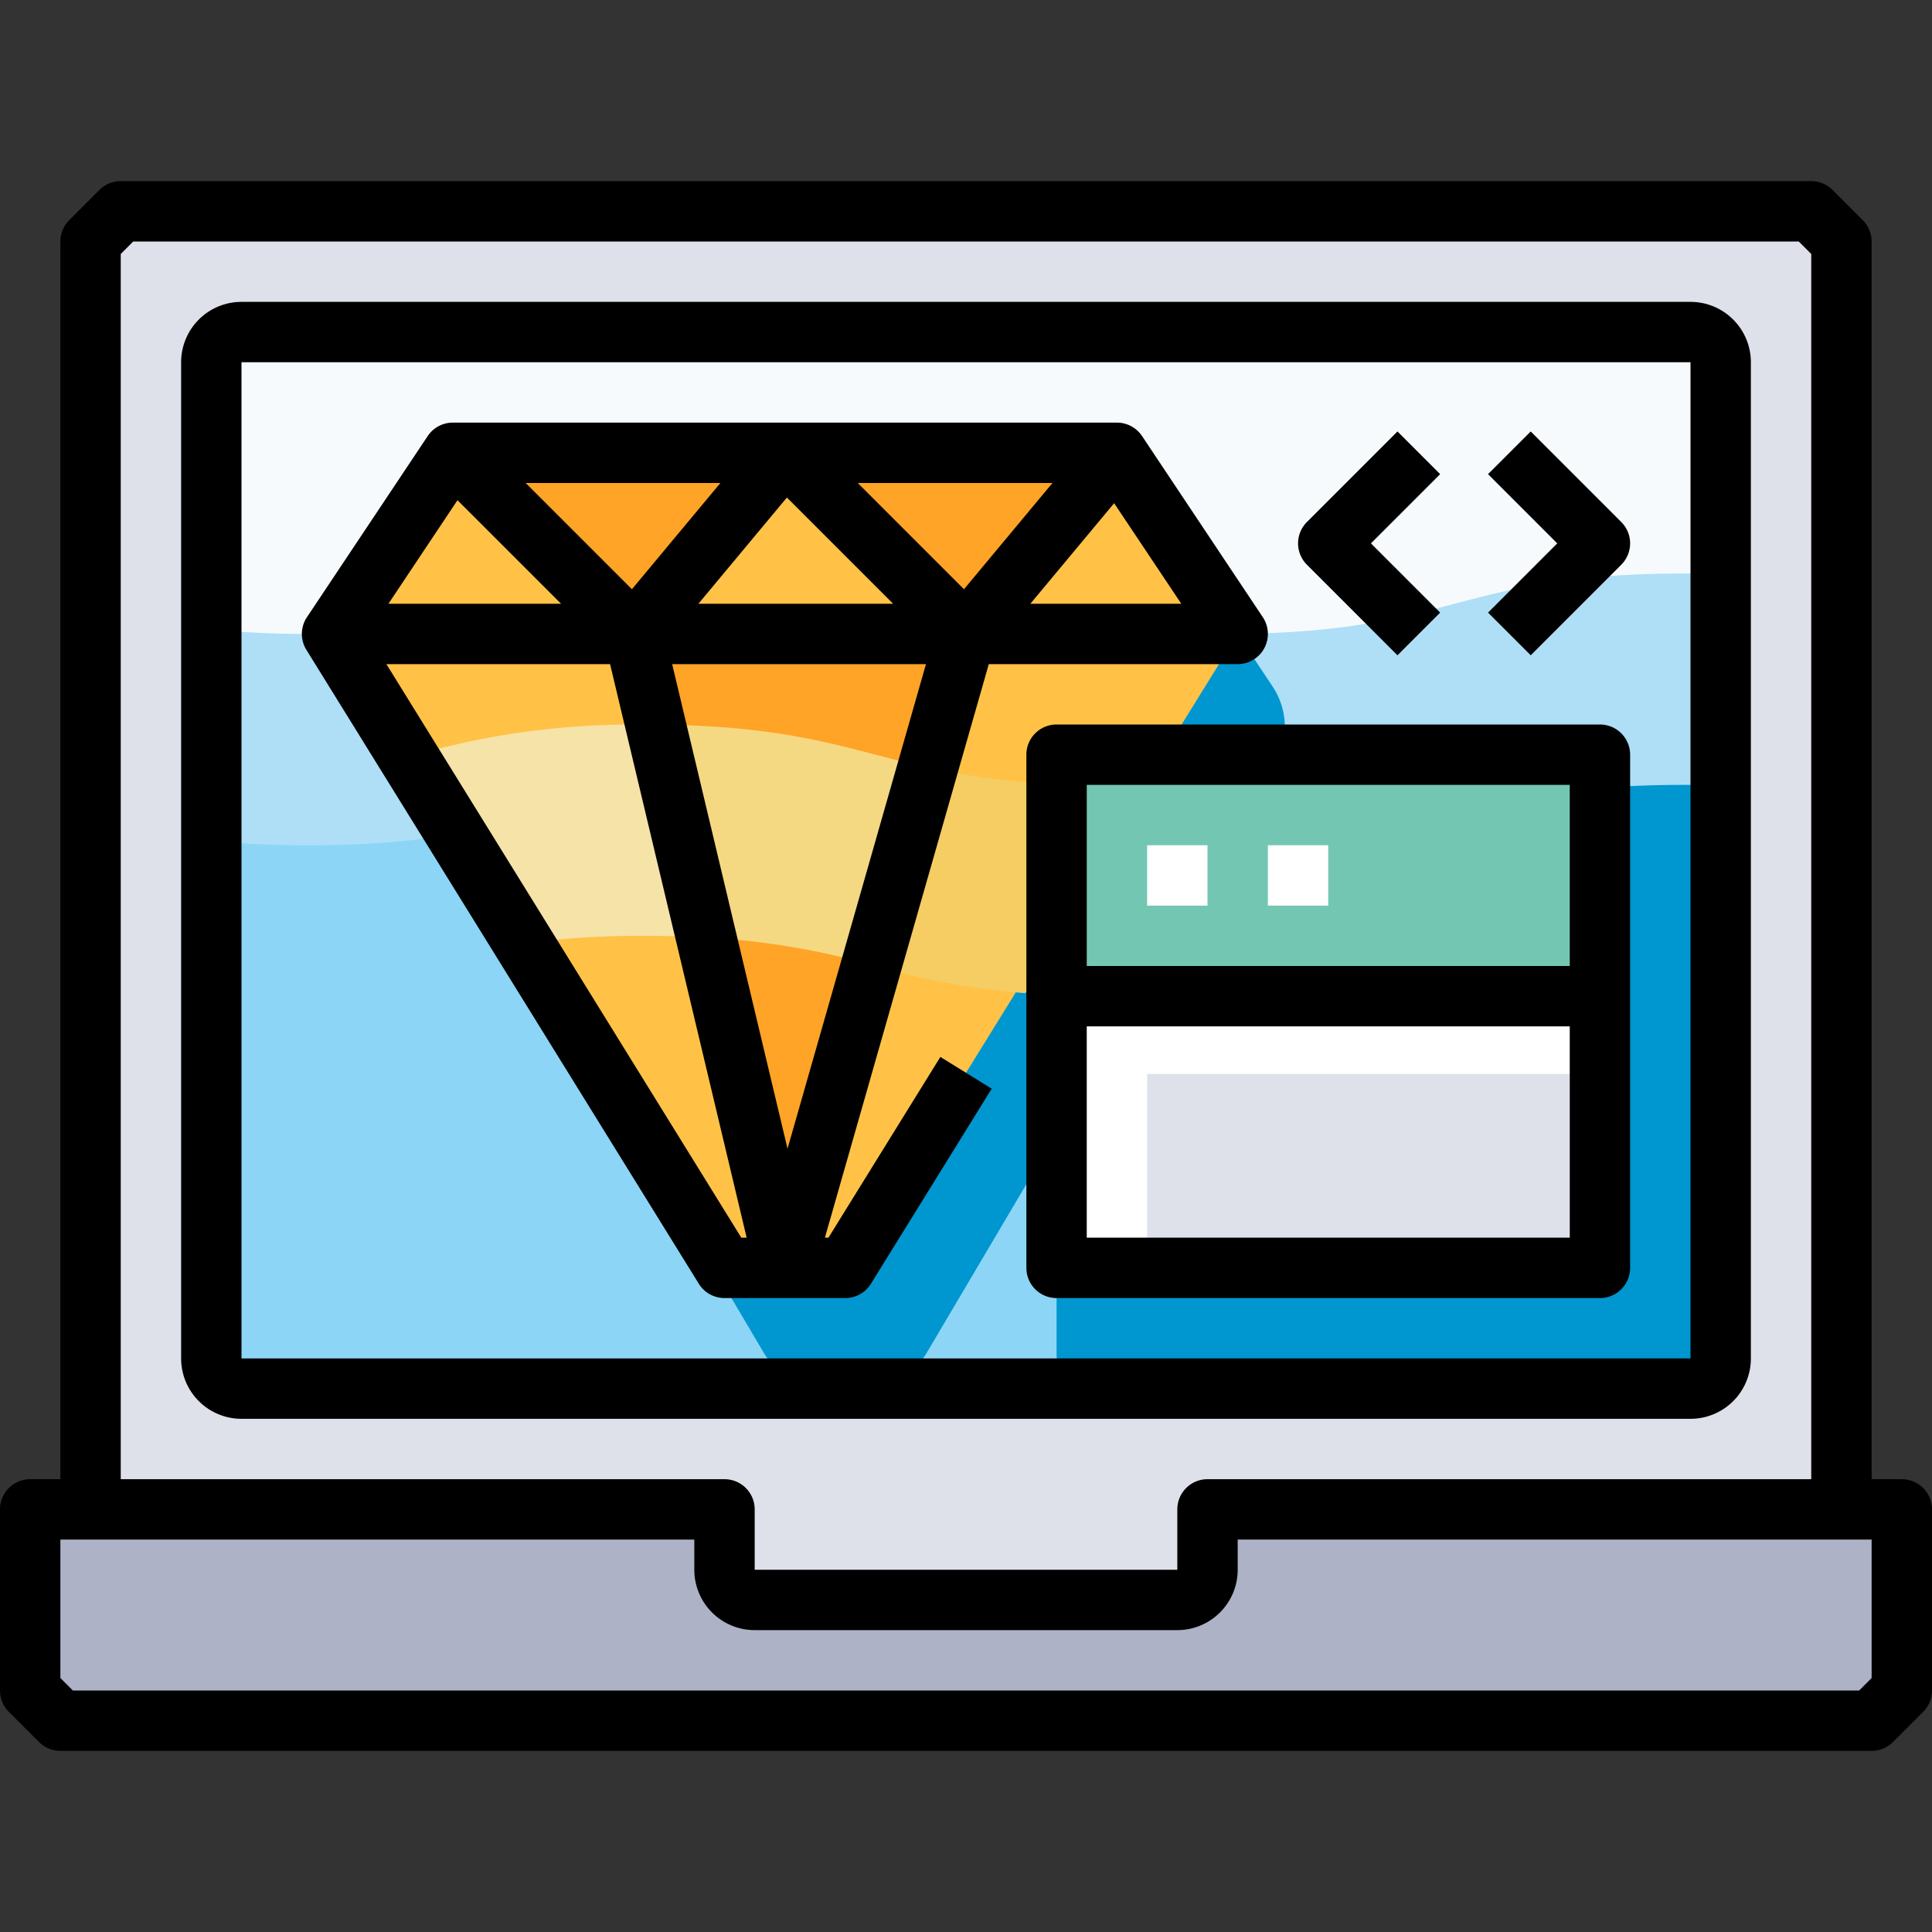 <svg xmlns="http://www.w3.org/2000/svg" viewBox="0 0 64 64"><rect x="0" y="0" width="64" height="64" fill="#333333" stroke="none"/><defs><style>.cls-1{fill:#8dd5f6;}.cls-2{fill:#0096cf;}.cls-3{fill:#dfe1ea;}.cls-4{fill:#adb2c7;}.cls-5{fill:#aedff7;}.cls-6{fill:#f6fafd;}.cls-7{fill:#ffc247;}.cls-8{fill:#ffa426;}.cls-9{fill:#f5cd62;}.cls-10{fill:#f5d882;}.cls-11{fill:#f5e3a7;}.cls-12{fill:#fff;}.cls-13{fill:#73c6b2;}</style></defs><title>65-Coding</title><g id="_65-Coding" data-name="65-Coding"><rect class="cls-1" x="7" y="11" width="50" height="35" rx="1" ry="1"/><rect class="cls-2" x="35" y="25" width="22" height="21" rx="1.085" ry="1.085"/><path class="cls-3" d="M61,8V50H40v2a1,1,0,0,1-1,1H25a1,1,0,0,1-1-1V50H3V8L4,7H60ZM57,45V12a1,1,0,0,0-1-1H8a1,1,0,0,0-1,1V45a1,1,0,0,0,1,1H56A1,1,0,0,0,57,45Z"/><path class="cls-4" d="M63,50v6l-1,1H2L1,56V50H24v2a1,1,0,0,0,1,1H39a1,1,0,0,0,1-1V50H63Z"/><path class="cls-5" d="M55.8,19c-7.6,0-7.6,2-15.2,2s-7.6-2-15.2-2-7.6,2-15.2,2A31.65,31.65,0,0,1,7,20.85v7a31.65,31.65,0,0,0,3.2.15c7.6,0,7.6-2,15.2-2s7.6,2,15.2,2,7.6-2,15.2-2c.43,0,.82.01,1.2.022v-7C56.617,19.01,56.227,19,55.8,19Z"/><path class="cls-6" d="M25.394,19c7.6,0,7.6,2,15.2,2s7.6-2,15.2-2c.43,0,.82.01,1.2.022V12a1,1,0,0,0-1-1H8a1,1,0,0,0-1,1v8.85a31.65,31.65,0,0,0,3.2.15C17.794,21,17.794,19,25.394,19Z"/><path class="cls-2" d="M39.718,19.077A2.418,2.418,0,0,0,37.705,18H18.3a2.418,2.418,0,0,0-2.013,1.077l-2.439,3.659a2.418,2.418,0,0,0-.07,2.572L25.3,44.811A2.418,2.418,0,0,0,27.381,46h1.238A2.418,2.418,0,0,0,30.7,44.811l11.525-19.5a2.418,2.418,0,0,0-.07-2.572Z"/><polygon class="cls-7" points="41 21 28 42 26 42 32 21 41 21"/><polygon class="cls-7" points="37 15 41 21 32 21 37 15"/><polygon class="cls-8" points="37 15 32 21 26 15 37 15"/><polygon class="cls-7" points="21 21 11 21 15 15 21 21"/><polygon class="cls-8" points="26 15 21 21 15 15 26 15"/><polygon class="cls-7" points="32 21 21 21 26 15 32 21"/><polygon class="cls-8" points="32 21 26 42 21 21 32 21"/><polygon class="cls-7" points="21 21 26 42 24 42 11 21 21 21"/><path class="cls-9" d="M36.6,26a25.883,25.883,0,0,1-5.806-.56L29,32a25.2,25.2,0,0,0,4.966.9l4.1-6.933C37.6,25.989,37.121,26,36.6,26Z"/><path class="cls-10" d="M23.285,31.052A25.159,25.159,0,0,1,29,32l1.789-6.561c-2.652-.579-4.381-1.4-9.106-1.435Z"/><path class="cls-11" d="M23.285,31.052l-1.6-7.047c-.1,0-.186,0-.289,0a26.29,26.29,0,0,0-7.973,1.1l3.657,6.189A28.748,28.748,0,0,1,21.394,31C22.09,31,22.7,31.022,23.285,31.052Z"/><rect class="cls-12" x="35" y="33" width="18" height="9"/><rect class="cls-13" x="35" y="25" width="18" height="8"/><rect class="cls-3" x="38" y="35.576" width="14" height="6.424"/><rect class="cls-12" x="38" y="28" width="2" height="2"/><rect class="cls-12" x="42" y="28" width="2" height="2"/><path d="M63,49H62V8a1,1,0,0,0-.293-.707l-1-1A1,1,0,0,0,60,6H4a1,1,0,0,0-.707.293l-1,1A1,1,0,0,0,2,8V49H1a1,1,0,0,0-1,1v6a1,1,0,0,0,.293.707l1,1A1,1,0,0,0,2,58H62a1,1,0,0,0,.707-.293l1-1A1,1,0,0,0,64,56V50A1,1,0,0,0,63,49ZM4,8.414,4.414,8H59.586L60,8.414V49H40a1,1,0,0,0-1,1v2H25V50a1,1,0,0,0-1-1H4ZM62,55.586,61.586,56H2.414L2,55.586V51H23v1a2,2,0,0,0,2,2H39a2,2,0,0,0,2-2V51H62Z"/><path d="M58,45V12a2,2,0,0,0-2-2H8a2,2,0,0,0-2,2V45a2,2,0,0,0,2,2H56A2,2,0,0,0,58,45ZM8,12H56V45L8,45Z"/><path d="M27.443,41h-.117l5.429-19H41a1,1,0,0,0,.832-1.555l-4-6A1,1,0,0,0,37,14H15a1,1,0,0,0-.832.445l-4,6a1,1,0,0,0-.019,1.081l13,21A1,1,0,0,0,24,43h4a1,1,0,0,0,.851-.474l4-6.462-1.7-1.052ZM26.067,16.481,29.586,20h-6.45Zm-5.134,3.038L17.414,16h6.45ZM28.414,16h6.45l-2.931,3.519Zm2.26,6L26.088,38.052,22.266,22Zm8.458-2h-5l2.775-3.331ZM15.155,16.57,18.586,20H12.868ZM12.8,22H20.21l4.524,19h-.177Z"/><path d="M53,24H35a1,1,0,0,0-1,1V42a1,1,0,0,0,1,1H53a1,1,0,0,0,1-1V25A1,1,0,0,0,53,24Zm-1,2v6H36V26ZM36,41V34H52v7Z"/><path d="M46.293,21.707l1.414-1.414L45.414,18l2.293-2.293-1.414-1.414-3,3a1,1,0,0,0,0,1.414Z"/><path d="M50.707,14.293l-1.414,1.414L51.586,18l-2.293,2.293,1.414,1.414,3-3a1,1,0,0,0,0-1.414Z"/></g></svg>